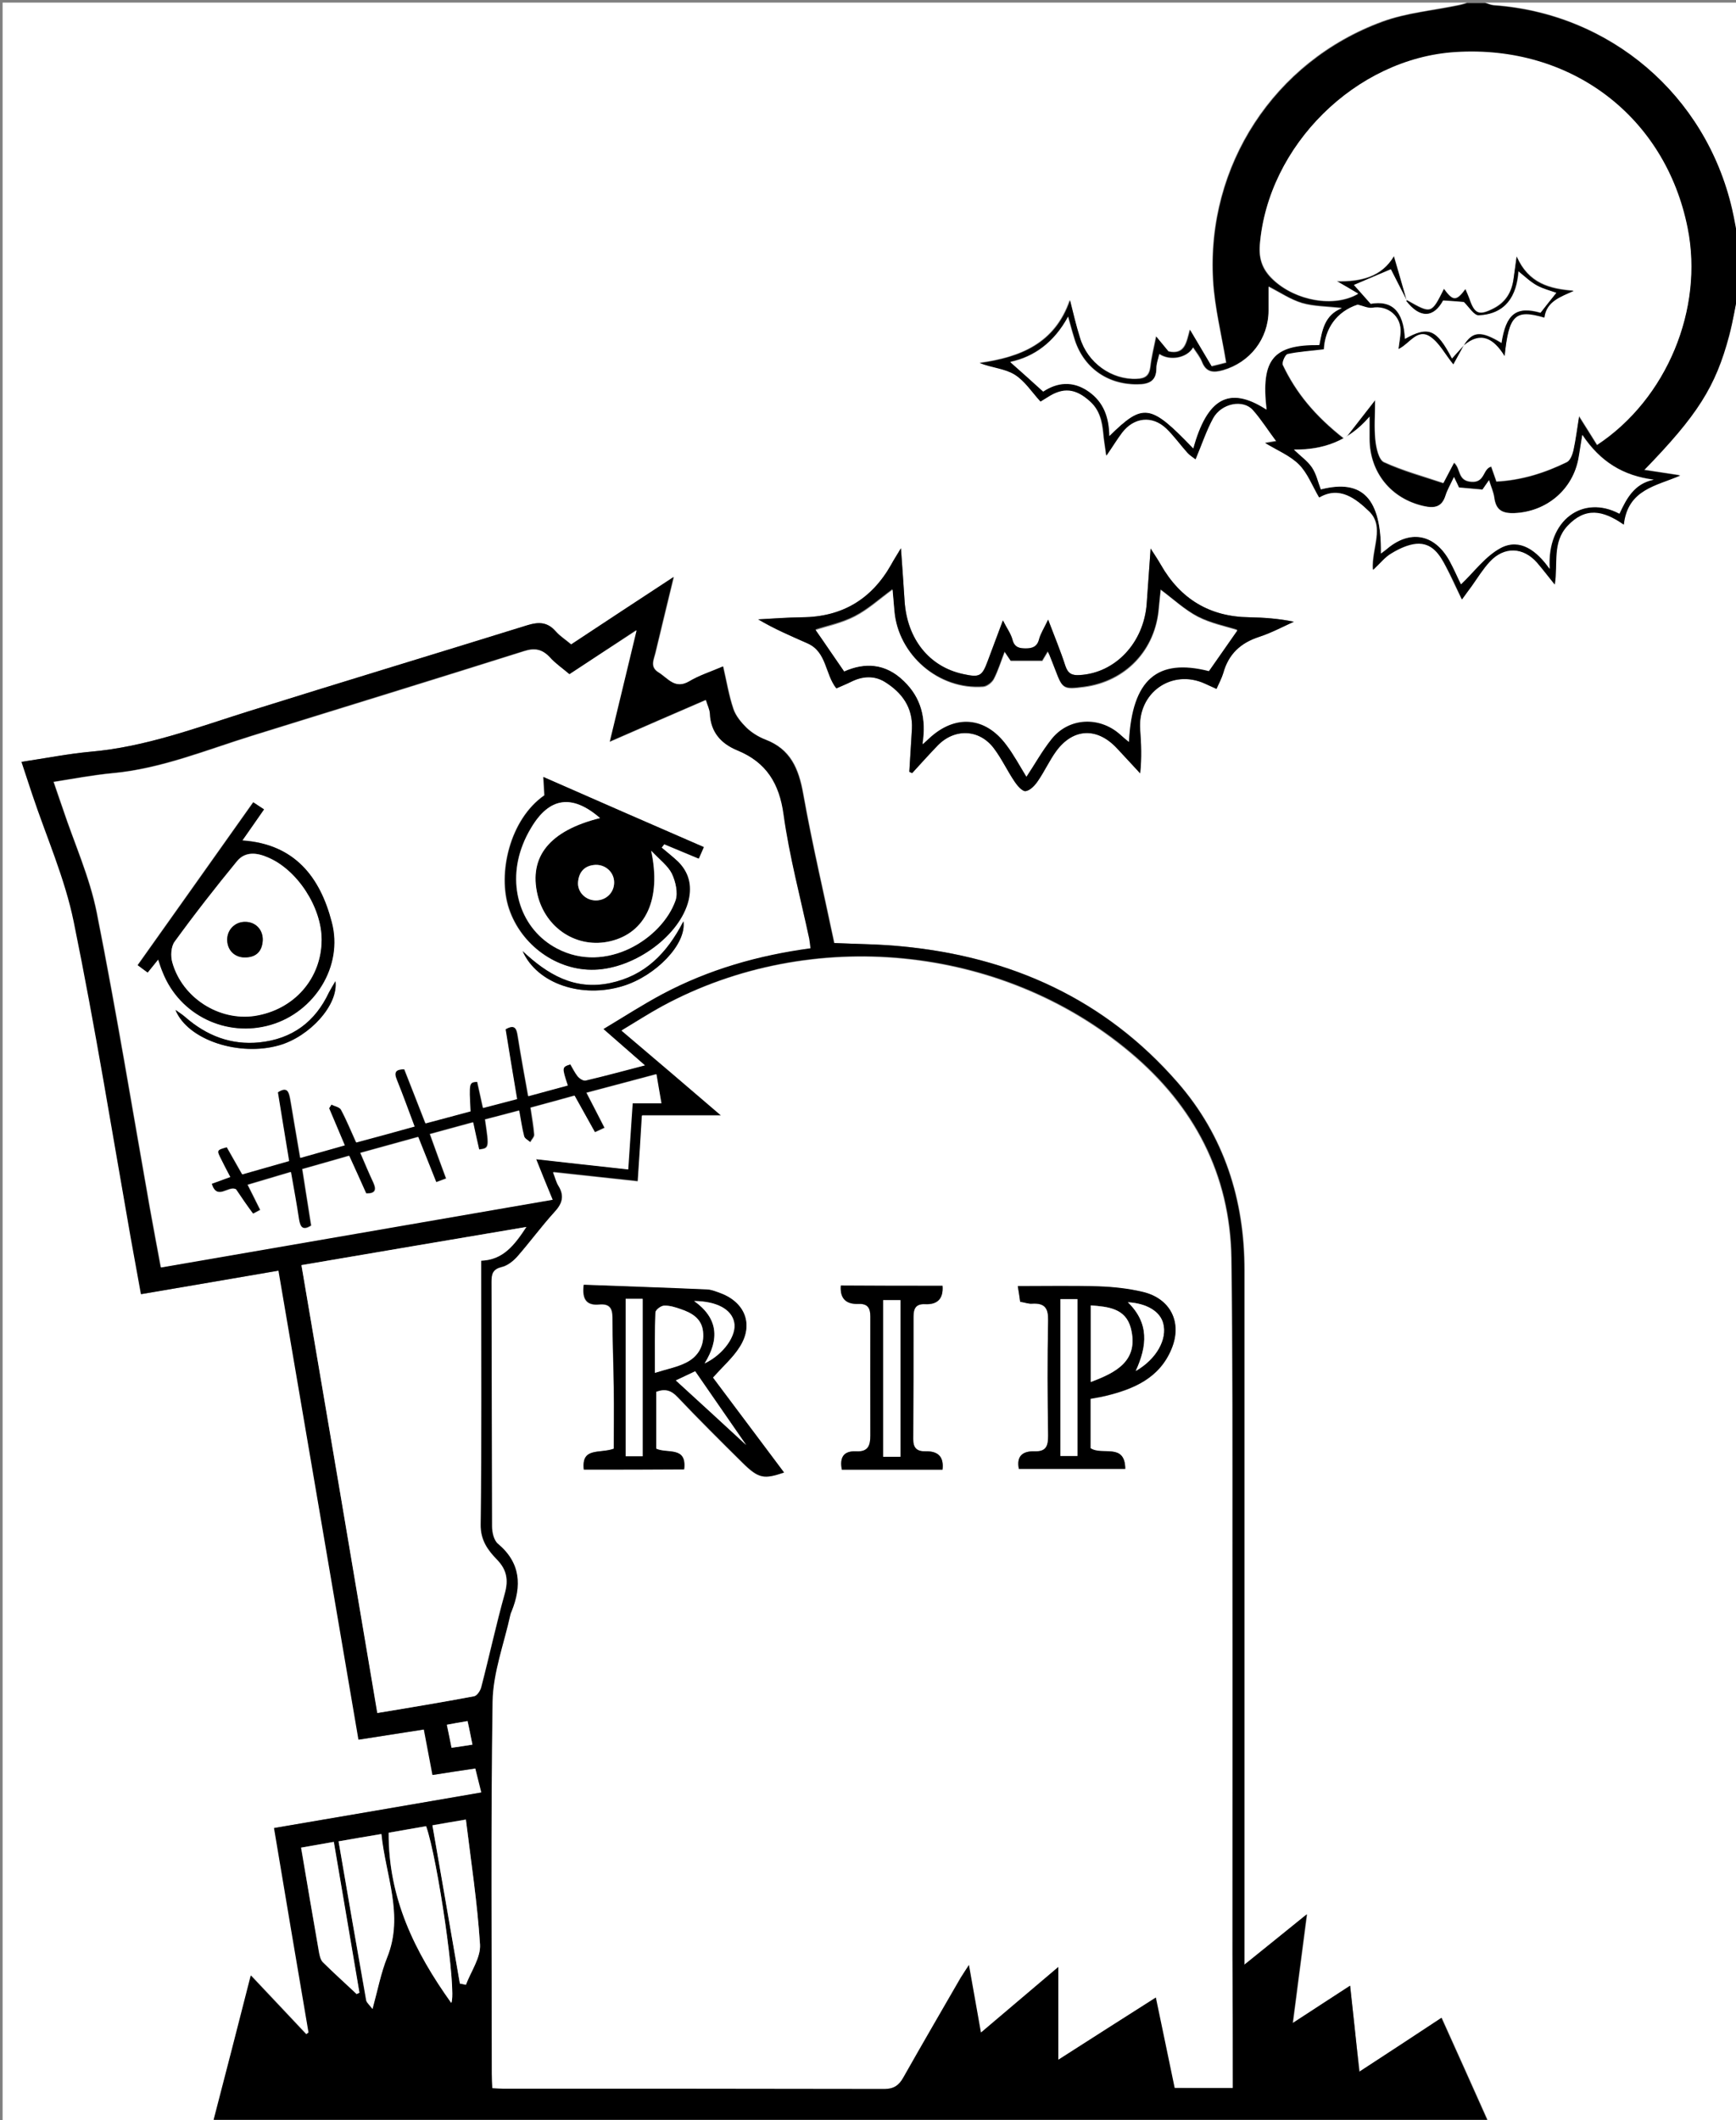 <?xml version="1.0" encoding="utf-8"?>
<!-- Generator: Adobe Illustrator 22.1.0, SVG Export Plug-In . SVG Version: 6.00 Build 0)  -->
<svg version="1.1" id="Layer_1" xmlns="http://www.w3.org/2000/svg" xmlns:xlink="http://www.w3.org/1999/xlink" x="0px" y="0px"
	 viewBox="0 0 664 811" style="enable-background:new 0 0 664 811;" xml:space="preserve">
<rect x="0" y="0" width="664" height="811" fill="#808080" stroke="none"/>
<style type="text/css">
	.st0{fill:#FFFFFF;}
</style>
<g>
	<path class="st0" d="M665,111c0,233.7,0,467.3,0,701c-221.3,0-442.7,0-664,0C1,541.7,1,271.3,1,1c186.7,0,373.3,0,560,0
		c-0.9,0.3-1.8,0.6-2.8,0.8c-9.9,2.1-20.2,3-29.6,6.4c-41.3,15.2-67.3,55.1-64.7,99c0.6,10.3,3.2,20.5,5,31.4
		c-1.4,0.4-3.6,0.9-5.6,1.4c-2.8-4.7-5.3-9-8.3-14c-1.3,4.9-1.9,9.7-8.2,8.3c-1.3-1.6-2.8-3.4-4.7-5.7c-0.9,4.5-1.8,8-2.2,11.6
		c-0.4,3.4-2,4.5-5.2,4.6c-9.6,0.4-18.9-6.2-21.8-15.8c-1.4-4.7-2.5-9.5-3.8-14.3c-5.7,16.6-18.9,21.9-34.5,24
		c4.6,1.8,9.6,2.1,13.3,4.4c3.9,2.4,6.6,6.7,9.9,10.3c0.6-0.4,1.6-1,2.6-1.6c6.2-4,10.9-3.4,16.2,1.4c3.9,3.4,4.8,7.8,5.3,12.5
		c0.2,2.5,0.7,5,1.1,8.4c2.5-3.6,4.1-6.3,6-8.8c4.5-6,11.5-6.7,16.9-1.6c3,2.8,5.4,6.3,8.2,9.4c0.8,0.9,1.9,1.5,3,2.4
		c2.4-5.7,4.1-10.9,6.7-15.7c3.2-5.8,11.5-7.4,15.3-3.1c3.2,3.6,5.8,7.8,8.9,11.9c-1.7,0.3-2.8,0.4-4.2,0.7
		c4.7,2.8,9.5,4.8,12.9,8.2c3.3,3.3,5.1,8.2,7.7,12.6c7.8-4.5,14.1,0.5,19.1,5.3c6.2,6,1,14.2,1.5,22.4c2.7-2.5,4.6-4.9,7.1-6.4
		c2.9-1.7,6.2-3.3,9.4-3.6c6.1-0.5,9,4.1,11.5,8.9c1.9,3.7,3.6,7.6,6,12.4c1.8-2.4,2.8-3.8,3.8-5.2c2.3-3.1,4.3-6.4,6.8-9.2
		c5.5-5.9,12.9-5.6,18.2,0.4c2.1,2.5,4.1,5.1,6.7,8.3c1.3-8.1-1.2-16.1,4.9-22.5c6.6-7,13.3-6.1,21.5-0.4
		c1.5-13.6,12.5-14.8,21.6-18.8c-4.4-0.7-8.9-1.3-13.8-2.1c20.3-20.9,27.3-31.8,32.5-51.4C662.9,122.7,663.8,116.8,665,111z
		 M516.4,759.5c-7.2,4.7-14.1,9.2-21.8,14.3c1.8-14.2,3.5-27.2,5.4-41.6c-8.3,6.7-15.8,12.8-23.9,19.3c0-3.2,0-5.2,0-7.2
		c0-86.2,0-172.3,0-258.5c0-27-7.8-51.4-25.6-71.8c-27.7-31.8-63.6-48-105.2-52c-8.6-0.8-17.2-0.9-26.1-1.3
		c-4-19.1-8.5-38.1-11.9-57.2c-1.7-9.5-4.8-17-14.4-20.6c-2.6-1-5.2-2.6-7.2-4.5c-2.1-2-4.2-4.6-5.1-7.3c-1.7-5.1-2.6-10.5-3.9-16.2
		c-4.8,2-9.1,3.4-12.9,5.7c-5.5,3.3-8.1-1.1-11.8-3.4c-3.4-2.1-1.9-4.8-1.2-7.5c2.2-9.2,4.4-18.3,7-29
		c-13.9,9.1-26.5,17.4-39.2,25.8c-2.1-1.8-4.3-3.1-5.9-5c-3.1-3.5-6.4-3.7-10.7-2.4c-35.7,11.1-71.5,21.9-107.2,33.1
		c-19.7,6.2-39,13.4-59.8,15.3c-8.7,0.8-17.3,2.5-26.6,3.9c1.5,4.6,2.8,8.5,4.1,12.4c5.4,16.2,12.5,32.2,15.9,48.8
		c8.2,40.1,14.6,80.6,21.8,120.9c1.3,7.1,2.6,14.2,3.9,21.5c17.9-3.1,35-6,52.6-9c10.2,60.1,20.4,119.7,30.6,179.4
		c8.8-1.4,16.8-2.6,25-3.9c1.2,6.1,2.2,11.6,3.3,17.4c5.7-0.9,11-1.7,16.4-2.5c0.8,3.2,1.5,5.9,2.3,9.2
		c-26.7,4.6-52.9,9.1-79.3,13.6c4.5,26.4,8.9,52.3,13.2,78.2c-0.3,0.2-0.6,0.5-0.9,0.7c-6.8-7.2-13.5-14.4-21.2-22.5
		c-5,19.3-9.6,37.1-14.2,55.2c162.5,0,324.5,0,487.1,0c-6-13.4-11.7-26.2-17.5-39c-10.5,6.8-20.4,13.3-31.4,20.6
		C518.6,780.5,517.6,770.4,516.4,759.5z M347.8,295.2c0.4,0.2,0.7,0.3,1.1,0.5c3.2-3.5,6.4-7,9.7-10.5c6.5-6.8,16-6.4,21.6,1.1
		c3,4,5.1,8.5,7.9,12.7c1,1.6,3,3.8,4.2,3.6c1.7-0.2,3.5-2.2,4.7-3.9c2.5-3.7,4.4-7.9,7-11.4c6.5-8.9,15.7-9.2,23.2-1.1
		c3,3.2,6,6.4,8.9,9.6c0.7-5.9,0.4-11.3,0-16.7c-1-14.1,12.1-23.5,24.8-17.6c1.3,0.6,2.7,1.2,4.4,2c0.9-2.2,2-4.1,2.6-6.1
		c2-7.2,6.6-11.5,13.7-13.8c4.6-1.5,8.9-3.8,13.3-5.8c-5.8-1.2-11.5-1.6-17.1-1.7c-15.2-0.2-26.4-7-33.8-20.1
		c-1-1.7-2.1-3.3-3.9-6.2c-0.6,8.1-1,14.6-1.5,21.1c-1.1,15-12.1,26.6-25.6,27.3c-2.9,0.2-4.5-0.6-5.5-3.5
		c-1.8-5.6-4.1-11.1-6.6-17.7c-1.5,3.2-2.9,5.3-3.5,7.6c-0.8,2.8-2.8,3.4-5,3.4c-2.2,0-4.3-0.2-5.1-3.2c-0.6-2.4-2.2-4.5-3.7-7.5
		c-2.2,5.9-4,10.7-5.8,15.5c-2.2,6-3.1,6.4-9.5,5c-12.8-2.8-21.3-13.4-22.3-27.8c-0.4-6.2-0.9-12.5-1.4-20.3
		c-1.8,2.9-2.8,4.5-3.7,6.2c-7.5,13.3-18.8,20.1-34.2,20.2c-5.6,0-11.1,0.5-16.7,0.8c6.2,3.7,12.6,6.4,18.9,9.2
		c7.3,3.2,6.6,11.8,11,17.2c2-0.9,3.8-1.6,5.6-2.5c4.3-2.1,8.8-2.5,12.9,0c6.6,4.1,10.8,9.8,10.4,18
		C348.5,284.3,348.1,289.8,347.8,295.2z"/>
	<path d="M665,111c-1.2,5.8-2.1,11.7-3.6,17.4c-5.2,19.6-12.2,30.5-32.5,51.4c4.9,0.7,9.3,1.4,13.8,2.1c-9.1,4-20.1,5.2-21.6,18.8
		c-8.1-5.7-14.8-6.7-21.5,0.4c-6,6.4-3.6,14.4-4.9,22.5c-2.6-3.2-4.5-5.8-6.7-8.3c-5.3-6.1-12.7-6.4-18.2-0.4
		c-2.6,2.8-4.6,6.1-6.8,9.2c-1,1.4-2.1,2.8-3.8,5.2c-2.3-4.9-4-8.7-6-12.4c-2.4-4.7-5.4-9.4-11.5-8.9c-3.2,0.3-6.6,1.9-9.4,3.6
		c-2.5,1.4-4.4,3.9-7.1,6.4c-0.6-8.2,4.7-16.5-1.5-22.4c-5-4.8-11.3-9.9-19.1-5.3c-2.6-4.5-4.4-9.3-7.7-12.6
		c-3.4-3.4-8.3-5.4-12.9-8.2c1.4-0.2,2.6-0.4,4.2-0.7c-3.1-4.1-5.7-8.3-8.9-11.9c-3.8-4.3-12.1-2.7-15.3,3.1
		c-2.6,4.8-4.3,10-6.7,15.7c-1.2-0.9-2.2-1.5-3-2.4c-2.8-3.1-5.2-6.5-8.2-9.4c-5.4-5.1-12.4-4.3-16.9,1.6c-1.9,2.5-3.5,5.2-6,8.8
		c-0.5-3.5-0.9-6-1.1-8.4c-0.4-4.7-1.4-9.1-5.3-12.5c-5.4-4.8-10.1-5.4-16.2-1.4c-1,0.6-2,1.2-2.6,1.6c-3.3-3.6-6-7.9-9.9-10.3
		c-3.7-2.3-8.7-2.6-13.3-4.4c15.6-2.2,28.8-7.5,34.5-24c1.2,4.8,2.3,9.6,3.8,14.3c2.9,9.7,12.2,16.3,21.8,15.8
		c3.2-0.1,4.8-1.2,5.2-4.6c0.4-3.6,1.3-7.2,2.2-11.6c1.9,2.3,3.4,4.1,4.7,5.7c6.3,1.4,6.9-3.4,8.2-8.3c3,5.1,5.5,9.3,8.3,14
		c2-0.5,4.2-1,5.6-1.4c-1.8-10.8-4.4-21.1-5-31.4c-2.6-43.9,23.3-83.8,64.7-99c9.4-3.5,19.7-4.3,29.6-6.4c0.9-0.2,1.8-0.5,2.8-0.8
		c2.3,0,4.7,0,7,0c1.1,0.3,2.1,0.8,3.2,0.9c44.6,3.2,81.2,34.4,91.3,78c1,4.3,1.7,8.7,2.5,13.1C665,99,665,105,665,111z
		 M538.1,115.1c-2.2-4.3-4.3-8.5-6.2-12.1c-4.4,1.9-9.6,4.1-14.1,6c1.6,1.8,3.8,4.2,6.4,7.2c7.9-1.4,12.6,2.5,13.1,13.4
		c9-5,12.1-3.8,18,7.5c1.6-1.7,3.2-3.5,4.7-5.2c-1.4,2.6-2.9,5.2-4.2,7.7c-3.2-4-5.3-8.2-8.8-10.6c-5-3.5-7.9,2.7-12.2,4.7
		c0.3-2.5,0.7-4.4,0.8-6.4c0.4-6.2-4.8-10.5-10.9-9.4c-1.6,0.3-3.4-0.7-5.5-1.2c-8.2,2.7-12.5,9.3-12.9,17.1
		c-5.3,0.6-9.7,0.9-13.9,1.8c-0.9,0.2-2.2,3.1-1.8,4.1c5,10.5,12.1,19.3,23.7,28.4c3.7-4.7,7.4-9.5,11.6-14.9
		c0,5.7-0.4,10.5,0.1,15.2c0.3,3,1.3,7.6,3.3,8.5c7.3,3.4,15.1,5.5,22.7,8c1.8-3.3,2.9-5.5,4.1-7.8c2.7,2.3,1.2,6.9,6.7,7.3
		c5.2,0.3,4.2-5,7.5-5.8c0.7,1.9,1.3,3.7,2,5.7c9.7-0.5,18.5-3.3,26.9-7.4c1.3-0.6,2.1-2.8,2.5-4.4c0.9-4.1,1.4-8.4,2.2-13.2
		c2.6,4.1,4.7,7.5,6.9,11c26.6-17.6,40.8-52,34.6-82.9c-8.6-42.7-44.7-70.1-88.8-67.3c-38,2.4-71.8,35.8-74.8,73.8
		c-0.4,5.5,1.1,9.5,5.1,13.2c8.6,8,23.3,10.8,32.5,5.4c-2.9-1.7-5.5-3.2-8.2-4.8c9.3,0.2,17.2-1.6,21.9-9.6
		C534.8,103.6,536.5,109.4,538.1,115.1z M528.2,211.7c1.1-0.8,1.6-1.2,2.1-1.6c8.9-7.7,18.2-6.1,24.1,4.1c1.9,3.3,3.4,6.8,4.5,9.2
		c5-4.7,9.4-10.9,15.4-14c7.2-3.7,13.5,0.9,18.5,8.1c-1.2-18.8,12.9-28.5,26.7-21.1c2.7-5.8,5.6-11.6,13.1-13
		c-11.7-1.4-20.5-6.9-27.3-17.1c-0.6,3.7-0.9,6.2-1.4,8.6c-2.1,12.3-12.4,20.9-24.7,21.3c-4.8,0.2-7-1.3-7.6-6c-0.3-2-1.2-4-2-6.6
		c-1.2,1.7-2,2.9-2.5,3.6c-3.2-0.3-5.9-0.5-9-0.8c-0.4-0.8-1-2-1.9-4c-1.3,2.8-2.5,4.8-3.2,7c-1.4,4.5-4.3,5.1-8.4,4.1
		c-12.5-2.8-20.7-12.9-20.7-25.8c0-2.4,0-4.8,0-8.4c-8.2,9.5-17.9,12.7-28.9,12.6c2.6,2.5,5.3,4.3,6.9,6.8c1.7,2.5,2.3,5.7,3.4,8.4
		C521.3,183.1,528.5,190.7,528.2,211.7z M456.4,171.5c5.3-18.7,13.4-24.3,28.1-15c-2.2-19.1,2.5-25,20.2-24.7
		c1.1-5.5,1.8-11.4,8.6-14.1c-5.8-0.7-10.7-0.6-15.2-1.9c-4.5-1.3-8.5-4.1-12.8-6.3c0,3,0,6.1,0,9.2c-0.1,10.8-7.1,19.8-17.5,22.8
		c-3.6,1-6.4,0.9-8-3.2c-0.7-1.9-2.1-3.6-3.4-5.5c-2.4,4.1-9,5.2-12.9,2.5c-0.4,1.8-1.1,3.6-1.1,5.3c0,5.1-2.9,6.3-7.4,6.3
		c-11.6,0.1-20.9-6.6-24.1-17.8c-0.7-2.4-1.4-4.8-2.3-8.1c-5.4,9.9-13.1,15.4-22.1,17.3c4.1,3.7,8.2,7.4,12.6,11.3
		c5.3-3.6,11.3-4.3,17.4,0c5.8,4,7.8,9.9,7.9,17C437.3,154,440,154.4,456.4,171.5z"/>
	<path class="st0" d="M665,93c-0.8-4.4-1.5-8.8-2.5-13.1c-10.1-43.6-46.6-74.9-91.3-78c-1.1-0.1-2.1-0.6-3.2-0.9c32.3,0,64.7,0,97,0
		C665,31.7,665,62.3,665,93z"/>
	<path d="M516.4,759.5c1.2,11,2.3,21,3.5,32.9c11.1-7.2,21-13.7,31.4-20.6c5.8,12.8,11.5,25.6,17.5,39c-162.6,0-324.6,0-487.1,0
		c4.7-18.1,9.3-35.9,14.2-55.2c7.6,8.1,14.4,15.3,21.2,22.5c0.3-0.2,0.6-0.5,0.9-0.7c-4.4-25.9-8.8-51.8-13.2-78.2
		c26.5-4.5,52.6-9,79.3-13.6c-0.8-3.3-1.5-6-2.3-9.2c-5.4,0.8-10.7,1.6-16.4,2.5c-1.1-5.7-2.1-11.2-3.3-17.4
		c-8.2,1.3-16.2,2.5-25,3.9c-10.2-59.7-20.3-119.3-30.6-179.4c-17.5,3-34.7,6-52.6,9c-1.3-7.3-2.6-14.4-3.9-21.5
		c-7.1-40.3-13.6-80.8-21.8-120.9c-3.4-16.7-10.5-32.6-15.9-48.8c-1.3-3.9-2.6-7.8-4.1-12.4c9.3-1.4,17.9-3.1,26.6-3.9
		c20.8-1.8,40.1-9.1,59.8-15.3c35.7-11.2,71.5-22,107.2-33.1c4.3-1.3,7.6-1.2,10.7,2.4c1.6,1.8,3.8,3.2,5.9,5
		c12.7-8.4,25.3-16.7,39.2-25.8c-2.6,10.6-4.8,19.8-7,29c-0.6,2.7-2.2,5.4,1.2,7.5c3.6,2.2,6.3,6.6,11.8,3.4
		c3.8-2.3,8.1-3.6,12.9-5.7c1.3,5.7,2.2,11.1,3.9,16.2c0.9,2.7,3,5.2,5.1,7.3c2,1.9,4.6,3.5,7.2,4.5c9.6,3.7,12.7,11.2,14.4,20.6
		c3.4,19.1,7.9,38.1,11.9,57.2c8.9,0.4,17.6,0.4,26.1,1.3c41.6,4,77.5,20.2,105.2,52c17.8,20.4,25.6,44.9,25.6,71.8
		c0,86.2,0,172.3,0,258.5c0,2,0,4,0,7.2c8.1-6.5,15.6-12.6,23.9-19.3c-1.9,14.4-3.5,27.4-5.4,41.6
		C502.3,768.7,509.1,764.2,516.4,759.5z M471.5,798.6c0-17.5,0-34.5,0-51.5c0-51.3,0-102.7,0-154c0-37.3,0.1-74.7-0.4-112
		c-0.5-32.1-14.3-58.2-38.6-78.6c-49.3-41.5-122.3-48.5-179-17.8c-5.2,2.8-10.1,6-15.6,9.3c13.1,11.2,25.4,21.7,38.1,32.5
		c-10.6,0-20.3,0-30.3,0c-0.5,8.3-1.1,16.7-1.6,25.2c-11.1-1.2-21.4-2.3-32.4-3.5c0.9,2.2,1.2,3.9,2.1,5.2c2.5,3.9,1.4,6.8-1.6,10.1
		c-4.9,5.4-9.3,11.4-14.1,16.9c-1.6,1.8-3.8,3.5-6,4.1c-3.4,0.8-4,2.6-3.9,5.6c0.1,31.2,0,62.3,0.2,93.5c0,2.3,0.7,5.4,2.3,6.7
		c8.7,7.4,9.2,16.1,5.2,25.8c-0.2,0.5-0.4,0.9-0.5,1.4c-2.4,11-6.6,22-6.8,33.1c-0.8,47.5-0.3,95-0.3,142.5c0,1.8,0.2,3.5,0.2,5.4
		c1.7,0.1,2.8,0.2,4,0.2c48.7,0,97.3,0,146,0.1c3.5,0,5.4-1.3,7.1-4.3c7.2-12.8,14.5-25.4,21.9-38.1c0.9-1.5,1.9-2.9,3.3-5.1
		c1.6,9.1,3,17.2,4.6,25.9c9.9-8.4,19.2-16.3,29.6-25.1c0,12.4,0,23.5,0,35.5c13-8.3,24.9-15.9,37.3-23.8
		c2.5,11.9,4.8,23.2,7.2,34.6C456.6,798.6,463.5,798.6,471.5,798.6z M217.8,257.9c-2.7-2.3-5.5-4.2-7.7-6.6
		c-2.9-3.1-5.7-3.6-9.8-2.3c-34.6,10.9-69.2,21.5-103.8,32.3c-17.8,5.5-35,12.7-53.8,14.4c-7.4,0.7-14.7,2.1-22.3,3.3
		c1.3,3.9,2.4,7.1,3.5,10.2c4.4,13.2,10.3,26.2,13,39.8c7.5,37.7,13.7,75.6,20.4,113.5c1.3,7.3,2.7,14.6,4.1,22.2
		c50.2-8.7,99.8-17.3,149.8-25.9c-2.2-5.5-4.1-10.3-6.3-15.5c12.1,1.3,23.4,2.6,35.2,3.9c0.6-8.5,1.1-16.7,1.7-25.3
		c3.9,0,7.2,0,11,0c-0.7-3.9-1.2-7.2-1.9-11.1c-9,2.4-17.5,4.7-26.7,7.1c2.5,4.8,4.7,9,6.9,13.4c-1.5,0.7-2.5,1.2-3.7,1.7
		c-2.7-4.8-5.2-9.4-7.8-14c-5.8,1.6-11.2,3.1-16.8,4.6c0.5,3.8,1.1,7.1,1.4,10.3c0.1,0.9-1,1.9-1.5,2.9c-0.8-0.8-2.2-1.4-2.4-2.3
		c-0.8-3-1.2-6.1-1.9-9.8c-4.7,1.2-8.9,2.4-13,3.4c1.6,11,1.6,11-2.3,11.5c-0.7-3.3-1.5-6.7-2.3-10.4c-5.5,1.5-10.8,2.9-16.5,4.5
		c2.1,5.9,4.1,11.3,6.2,17c-1.3,0.5-2.5,0.9-3.8,1.4c-2.4-6-4.6-11.6-6.9-17.3c-7.6,2.1-14.6,4-22.1,6.1c1.8,4.1,3.3,7.8,5,11.4
		c1.3,2.9,0.6,4.2-2.8,4.1c-2.1-4.7-4.3-9.4-6.5-14.4c-6,1.7-11.8,3.4-17.9,5.1c1.2,7.6,2.3,14.6,3.4,21.6c-3.2,2-4.2,0.5-4.7-2.3
		c-1-6-2.1-12-3.1-18.2c-5.9,1.7-11.1,3.3-16.5,4.9c1.8,3.6,3.2,6.5,4.8,9.6c-1.1,0.6-2.7,1.6-2.8,1.4c-2.3-3.1-4.5-6.3-6.5-9.3
		c-2.9-1.5-7.1,4.5-9.3-2.1c2.5-0.9,4.6-1.7,7.1-2.6c-1.3-2.4-2.4-4.6-3.5-6.8c-1.7-3.4-1.7-3.4,2.2-4.6c1.9,3.4,3.9,6.9,5.9,10.4
		c6.1-1.7,11.8-3.4,17.9-5.1c-1.5-9-2.9-17.7-4.3-26.3c3.7-2.4,4.3,0,4.8,2.7c1.2,7.3,2.5,14.6,3.8,22.4c6.1-1.7,11.4-3.2,17-4.8
		c-2.2-5.1-4.1-9.7-6-14.2c0.3-0.5,0.6-0.9,0.9-1.4c1.3,0.6,3.1,0.9,3.7,2c2.1,3.9,3.8,8.1,5.8,12.5c7.5-2.1,14.7-4.1,22.3-6.1
		c-2.4-6.4-4.4-12.2-6.8-17.9c-1.2-3-0.2-3.9,2.9-4c2.7,6.8,5.3,13.5,8.1,20.7c6-1.6,11.7-3.1,17.2-4.6c-0.5-11.1-0.5-11.1,2.6-11.3
		c0.7,3.2,1.4,6.3,2.2,10c4.5-1.2,8.6-2.3,13-3.4c-1.5-9.3-2.9-18.1-4.4-26.7c3.7-2.1,4.3-0.1,4.7,2.6c1.2,7.6,2.6,15.2,4,23
		c5.5-1.5,10.3-2.8,15.1-4.1c-2.3-6.9-2.3-6.9,1-8.1c0.9,1.5,1.7,3.2,2.8,4.6c0.7,0.8,2.1,1.8,3,1.6c7.4-1.7,14.6-3.7,22.7-5.8
		c-5.6-4.9-10.4-9.1-15.9-13.9c8-4.8,15.1-9.4,22.6-13.4c17.6-9.4,36.6-14.8,56.6-17.5c-0.2-1.4-0.3-2.6-0.5-3.7
		c-3.3-15.8-7.5-31.4-9.8-47.4c-1.7-11.9-6.6-20-17.6-24.5c-6.3-2.6-10.2-7-10.6-14.2c-0.1-1.6-0.9-3.1-1.5-5.1
		c-12.3,5.3-24.2,10.5-36.8,16c3.5-14.5,6.7-27.9,10.3-42.7C234,247.2,226,252.5,217.8,257.9z M115.3,483.9
		c9.8,57.4,19.4,114.2,29.1,171.3c12.8-2.2,24.9-4.2,37-6.4c1.1-0.2,2.3-2.1,2.7-3.4c3.1-11.9,5.7-24,9-35.8c1.5-5.3,0.8-9.2-3-13.1
		c-3.5-3.6-6.3-7.5-6.2-13.4c0.4-31.7,0.2-63.3,0.2-95c0-1.8,0-3.6,0-5.9c8.4-0.3,12.7-5.9,17.3-12.9
		C172.2,474.3,143.9,479.1,115.3,483.9z M172.6,766.1c2.2-4.1-5.2-55.2-9.7-67.6c-4.9,0.8-9.9,1.7-14.3,2.5
		C148.5,726,158.6,746.5,172.6,766.1z M129.5,704.3c3.5,20.6,7,40.7,10.5,60.8c0.2,1,1.3,1.8,2.4,3.3c2-7.3,3.2-13.7,5.6-19.7
		c6.5-16.2-0.6-31.3-2.2-47.2C140.1,702.4,135.1,703.3,129.5,704.3z M175.9,758.7c0.8,0.1,1.5,0.3,2.3,0.4
		c1.9-5.1,5.7-10.4,5.4-15.4c-1-15.8-3.4-31.5-5.4-47.8c-4.8,0.8-8.5,1.5-12.8,2.2C169,718.7,172.5,738.7,175.9,758.7z M136.4,762.7
		c0.3-0.2,0.7-0.3,1-0.5c-3.2-19.1-6.5-38.1-9.8-57.7c-4.4,0.8-8.4,1.5-12.5,2.2c2.4,13.8,4.6,26.7,6.8,39.7
		c0.3,1.4,0.6,3.1,1.5,4.1C127.7,754.7,132.1,758.7,136.4,762.7z M180.7,667.3c-0.7-3.5-1.3-6.2-1.8-9c-3,0.5-5.4,0.9-7.9,1.4
		c0.7,3.3,1.2,5.9,1.8,8.8C175.5,668.1,177.7,667.8,180.7,667.3z"/>
	<path d="M347.8,295.2c0.3-5.5,0.7-10.9,1-16.4c0.4-8.2-3.8-13.9-10.4-18c-4.1-2.5-8.6-2.2-12.9,0c-1.8,0.9-3.6,1.6-5.6,2.5
		c-4.3-5.4-3.6-13.9-11-17.2c-6.3-2.8-12.7-5.5-18.9-9.2c5.6-0.3,11.1-0.7,16.7-0.8c15.4-0.1,26.7-6.9,34.2-20.2
		c0.9-1.7,2-3.3,3.7-6.2c0.6,7.8,1,14.1,1.4,20.3c1,14.5,9.4,25,22.3,27.8c6.4,1.4,7.3,0.9,9.5-5c1.8-4.8,3.6-9.6,5.8-15.5
		c1.5,3,3.1,5.1,3.7,7.5c0.8,3,2.9,3.2,5.1,3.2c2.3,0,4.3-0.5,5-3.4c0.6-2.3,2-4.4,3.5-7.6c2.5,6.6,4.8,12.1,6.6,17.7
		c1,3,2.5,3.7,5.5,3.5c13.6-0.8,24.5-12.3,25.6-27.3c0.5-6.5,0.9-12.9,1.5-21.1c1.8,2.8,2.9,4.4,3.9,6.2
		c7.5,13.1,18.7,19.9,33.8,20.1c5.6,0.1,11.2,0.5,17.1,1.7c-4.4,2-8.7,4.3-13.3,5.8c-7.1,2.3-11.7,6.6-13.7,13.8
		c-0.6,2-1.6,3.9-2.6,6.1c-1.7-0.8-3.1-1.4-4.4-2c-12.7-5.8-25.9,3.5-24.8,17.6c0.4,5.4,0.6,10.8,0,16.7c-3-3.2-5.9-6.4-8.9-9.6
		c-7.6-8.1-16.7-7.7-23.2,1.1c-2.6,3.6-4.5,7.8-7,11.4c-1.1,1.7-2.9,3.6-4.7,3.9c-1.2,0.2-3.2-2.1-4.2-3.6
		c-2.8-4.1-4.9-8.7-7.9-12.7c-5.6-7.5-15.1-7.8-21.6-1.1c-3.3,3.4-6.5,7-9.7,10.5C348.5,295.6,348.2,295.4,347.8,295.2z
		 M322.9,256.8c7.8-3.4,15.8-3.2,22.8,3.5c6.6,6.3,8.7,14.2,7.1,24.1c1.5-1.3,1.9-1.8,2.4-2.2c9.9-9.3,21.5-8.5,29.6,2.4
		c2.9,3.8,5.1,8.1,7.7,12.2c3.2-4.8,6-9.9,9.6-14.4c6.7-8.2,18.3-8.8,26.2-1.8c1,0.9,2.1,1.8,3.4,2.9c1.2-24,10.9-32.1,30.6-27.1
		c3.8-5.5,7.5-10.8,10.9-15.6c-4.3-1.4-10-2.5-15.1-5.1c-5-2.6-9.3-6.6-14.2-10.3c-0.2,2.2-0.5,4.5-0.7,6.8
		c-1.2,16.2-12.6,28.3-28.7,30.4c-7.7,1-8.2,0.8-10.9-6.4c-0.7-1.9-1.4-3.7-2.2-5.6c-0.2-0.4-0.4-0.8-0.7-1.5
		c-1.1,1.9-1.9,3.1-2.1,3.5c-4.4,0-8,0-12.1,0c-0.4-0.6-1.2-1.8-2.3-3.4c-1.5,3.9-2.5,7.2-4.1,10.3c-0.7,1.4-2.7,2.9-4.1,3
		c-17,1.3-32.5-12.1-34-29.1c-0.2-2.7-0.5-5.5-0.7-8.1c-5,3.7-9.4,7.7-14.5,10.3c-5,2.6-10.8,3.7-14.9,5.1
		C315.3,245.8,319,251.1,322.9,256.8z"/>
	<path class="st0" d="M538.1,115.1c-1.6-5.7-3.3-11.5-4.9-17.2c-4.7,7.9-12.6,9.8-21.9,9.6c2.7,1.5,5.3,3.1,8.2,4.8
		c-9.2,5.4-24,2.7-32.5-5.4c-3.9-3.7-5.5-7.7-5.1-13.2c3-38,36.7-71.4,74.8-73.8c44.1-2.8,80.3,24.6,88.8,67.3
		c6.2,30.9-7.9,65.3-34.6,82.9c-2.1-3.4-4.3-6.9-6.9-11c-0.8,4.9-1.3,9.1-2.2,13.2c-0.4,1.6-1.2,3.8-2.5,4.4
		c-8.4,4.1-17.2,6.9-26.9,7.4c-0.7-2-1.3-3.8-2-5.7c-3.3,0.9-2.3,6.2-7.5,5.8c-5.5-0.3-4-5-6.7-7.3c-1.2,2.3-2.4,4.5-4.1,7.8
		c-7.6-2.6-15.4-4.7-22.7-8c-2-0.9-3-5.5-3.3-8.5c-0.5-4.7-0.1-9.6-0.1-15.2c-4.2,5.4-7.9,10.1-11.6,14.9
		c-11.6-9-18.7-17.9-23.7-28.4c-0.4-0.9,0.9-3.9,1.8-4.1c4.2-0.9,8.6-1.2,13.9-1.8c0.4-7.8,4.7-14.4,12.9-17.1
		c2.1,0.5,3.9,1.4,5.5,1.2c6-1.1,11.3,3.3,10.9,9.4c-0.1,2-0.5,3.9-0.8,6.4c4.3-2,7.2-8.1,12.2-4.7c3.5,2.4,5.6,6.7,8.8,10.6
		c1.4-2.5,2.8-5.1,4.2-7.7l-0.2,0.2c6.4-5.5,11.3-2.7,15.6,4.1c1.6-15.7,4-18,15.2-14.7c0.8-6.3,6.1-8,11.2-10.2
		c-9.1-0.7-17.2-2.8-21.8-13.1c-0.5,3.9-0.9,6.3-1.2,8.7c-0.7,4.9-3,8.7-7.5,11.1c-5.7,3-7.4,2.3-9.4-3.7c-0.4-1.2-0.9-2.3-1.5-3.6
		c-3.5,4.7-4.8,4.6-8.2-0.1c-4.8,9.6-4.8,9.6-14,4.4c-0.1-0.1-0.3,0-0.5,0C537.9,114.9,538.1,115.1,538.1,115.1z"/>
	<path class="st0" d="M528.2,211.7c0.2-21-7-28.6-23-24.5c-1.1-2.8-1.7-5.9-3.4-8.4c-1.7-2.5-4.3-4.3-6.9-6.8
		c11,0.1,20.8-3.1,28.9-12.6c0,3.6,0,6,0,8.4c0,12.9,8.2,23,20.7,25.8c4.2,0.9,7,0.4,8.4-4.1c0.7-2.2,1.9-4.2,3.2-7
		c1,2,1.6,3.2,1.9,4c3.1,0.3,5.8,0.5,9,0.8c0.5-0.7,1.3-1.9,2.5-3.6c0.8,2.6,1.7,4.5,2,6.6c0.6,4.6,2.8,6.1,7.6,6
		c12.4-0.5,22.6-9,24.7-21.3c0.4-2.5,0.8-4.9,1.4-8.6c6.8,10.2,15.6,15.6,27.3,17.1c-7.4,1.5-10.4,7.2-13.1,13
		c-13.9-7.4-27.9,2.3-26.7,21.1c-5-7.1-11.3-11.7-18.5-8.1c-6,3.1-10.4,9.3-15.4,14c-1.2-2.4-2.7-5.9-4.5-9.2
		c-5.8-10.2-15.2-11.8-24.1-4.1C529.8,210.5,529.3,210.9,528.2,211.7z"/>
	<path class="st0" d="M456.4,171.5c-16.4-17.1-19.1-17.5-32.1-4.7c-0.1-7.2-2.2-13-7.9-17c-6.1-4.3-12.1-3.5-17.4,0
		c-4.4-4-8.5-7.7-12.6-11.3c9.1-1.9,16.8-7.5,22.1-17.3c0.9,3.2,1.5,5.7,2.3,8.1c3.3,11.2,12.6,17.9,24.1,17.8
		c4.5,0,7.4-1.2,7.4-6.3c0-1.8,0.7-3.5,1.1-5.3c4,2.7,10.6,1.6,12.9-2.5c1.2,1.9,2.6,3.6,3.4,5.5c1.6,4.1,4.4,4.2,8,3.2
		c10.4-3,17.4-12,17.5-22.8c0-3.1,0-6.2,0-9.2c4.3,2.2,8.3,4.9,12.8,6.3c4.5,1.3,9.4,1.3,15.2,1.9c-6.7,2.7-7.5,8.6-8.6,14.1
		c-17.7-0.2-22.4,5.6-20.2,24.7C469.8,147.2,461.6,152.8,456.4,171.5z"/>
	<path class="st0" d="M560.1,131.9c-1.6,1.7-3.2,3.5-4.7,5.2c-5.9-11.3-9.1-12.5-18-7.5c-0.5-10.9-5.2-14.8-13.1-13.4
		c-2.7-3-4.8-5.4-6.4-7.2c4.5-1.9,9.8-4.2,14.1-6c1.8,3.6,4,7.8,6.2,12.1c0,0-0.2-0.2-0.2-0.2c5.3,6.9,10.5,6.6,14.1-0.1
		c3.1,0.2,5.8,0.4,8,0.6c1.8,1.7,3.8,5.2,5.7,5.1c10.2-0.5,14.4-7.3,15.1-16.9c2.7,2.1,4.8,4.1,7.2,5.5c2.4,1.3,5.1,2,7.4,2.8
		c-2.1,2.6-4,5.1-6.1,7.7c-9.3-2.6-13.2,0.4-14.9,11.6c-7.9-4.8-11.2-4.6-14.4,0.8C559.9,132.1,560.1,131.9,560.1,131.9z"/>
	<path class="st0" d="M471.5,798.6c-8,0-14.9,0-22.2,0c-2.4-11.4-4.7-22.8-7.2-34.6c-12.5,7.9-24.3,15.5-37.3,23.8
		c0-12,0-23.1,0-35.5c-10.4,8.8-19.6,16.6-29.6,25.1c-1.5-8.7-3-16.7-4.6-25.9c-1.4,2.2-2.4,3.6-3.3,5.1
		c-7.3,12.7-14.7,25.4-21.9,38.1c-1.6,2.9-3.6,4.3-7.1,4.3c-48.7-0.1-97.3-0.1-146-0.1c-1.1,0-2.3-0.1-4-0.2
		c-0.1-1.9-0.2-3.6-0.2-5.4c0-47.5-0.4-95,0.3-142.5c0.2-11.1,4.4-22.1,6.8-33.1c0.1-0.5,0.3-1,0.5-1.4c3.9-9.7,3.5-18.5-5.2-25.8
		c-1.6-1.3-2.3-4.4-2.3-6.7c-0.1-31.2-0.1-62.3-0.2-93.5c0-3.1,0.5-4.8,3.9-5.6c2.2-0.5,4.4-2.3,6-4.1c4.8-5.5,9.2-11.5,14.1-16.9
		c3-3.2,4-6.2,1.6-10.1c-0.9-1.4-1.2-3-2.1-5.2c11,1.2,21.3,2.3,32.4,3.5c0.6-8.5,1.1-16.9,1.6-25.2c10,0,19.7,0,30.3,0
		c-12.7-10.9-25-21.4-38.1-32.5c5.5-3.3,10.5-6.5,15.6-9.3c56.7-30.7,129.7-23.7,179,17.8c24.3,20.4,38.1,46.5,38.6,78.6
		c0.5,37.3,0.4,74.6,0.4,112c0.1,51.3,0,102.7,0,154C471.5,764.1,471.5,781.1,471.5,798.6z M223.3,562.1c13,0,25.7,0,38.3,0
		c1.1-9-6.5-5.9-10.7-7.9c0-7.3,0-14.6,0-21.8c3.5-1.3,5.8-0.6,8.2,2c8.1,8.6,16.5,16.9,24.9,25.2c6.1,6,8.1,6.3,15.8,3.7
		c-9.1-12.2-18.3-24.5-27.2-36.3c4-4.5,7.7-7.7,10.2-11.7c5.4-8.5,2.3-16.9-7.1-20.5c-1.7-0.7-3.5-1.4-5.3-1.5
		c-15.8-0.7-31.5-1.2-47.2-1.8c-0.7,5.6,1.1,8,6,7.5c3.6-0.3,5,1.2,5,4.9c0,9,0.4,18,0.5,27c0.1,7.9,0,15.9,0,23.3
		C229.3,556.1,222.3,553.4,223.3,562.1z M390.2,497.9c1.8,0.3,3.3,0.9,4.7,0.8c4.8-0.3,6.1,1.8,6,6.5c-0.3,14.6-0.3,29.3,0,43.9
		c0.1,4-0.6,6.3-5.3,6.1c-4.3-0.2-6.9,1.7-5.9,6.7c13.5,0,27.1,0,40.7,0c-0.1-10.2-8.8-4.9-13.3-7.9c0-6.1,0-12.5,0-18.9
		c2.1-0.4,3.9-0.6,5.7-1.1c10.8-2.6,20.7-6.8,25.3-18c4.2-10.2-0.4-19.4-11.1-21.8c-5.5-1.3-11.2-1.9-16.8-2.1
		c-10.2-0.3-20.5-0.1-30.9-0.1C389.7,494.2,389.9,495.8,390.2,497.9z M360.5,491.8c-13,0-26,0-38.9,0c-0.4,5.3,2.3,7.2,6.8,7
		c3.6-0.2,4.5,1.7,4.5,4.9c-0.1,15.1-0.1,30.3,0,45.4c0,3.8-0.8,6.4-5.5,6.1c-4.8-0.3-6.3,2.4-5.4,7c13,0,25.8,0,38.5,0
		c0.6-5-1.8-7.2-6.4-7c-3.3,0.1-4.9-1.2-4.8-4.6c0.1-15.6,0.1-31.3,0.1-46.9c0-3.2,0.9-5,4.5-4.8
		C358.4,499.1,360.9,496.9,360.5,491.8z"/>
	<path class="st0" d="M217.8,257.9c8.2-5.4,16.3-10.7,25.7-16.8c-3.5,14.7-6.8,28.1-10.3,42.7c12.6-5.5,24.5-10.7,36.8-16
		c0.6,2,1.4,3.5,1.5,5.1c0.3,7.2,4.3,11.6,10.6,14.2c11,4.5,16,12.6,17.6,24.5c2.2,15.9,6.4,31.6,9.8,47.4c0.2,1.1,0.3,2.2,0.5,3.7
		c-20,2.7-38.9,8.1-56.6,17.5c-7.5,4-14.6,8.6-22.6,13.4c5.5,4.8,10.3,9,15.9,13.9c-8.1,2.1-15.4,4.1-22.7,5.8
		c-0.8,0.2-2.3-0.7-3-1.6c-1.1-1.4-1.9-3.1-2.8-4.6c-3.3,1.1-3.3,1.1-1,8.1c-4.8,1.3-9.6,2.6-15.1,4.1c-1.4-7.8-2.8-15.4-4-23
		c-0.4-2.7-1.1-4.7-4.7-2.6c1.4,8.6,2.8,17.4,4.4,26.7c-4.4,1.2-8.5,2.2-13,3.4c-0.8-3.7-1.5-6.9-2.2-10c-3.2,0.2-3.2,0.2-2.6,11.3
		c-5.6,1.5-11.3,3-17.2,4.6c-2.8-7.2-5.5-14-8.1-20.7c-3.1,0-4.2,0.9-2.9,4c2.3,5.7,4.4,11.5,6.8,17.9c-7.5,2.1-14.8,4.1-22.3,6.1
		c-2-4.4-3.7-8.6-5.8-12.5c-0.5-1-2.4-1.3-3.7-2c-0.3,0.5-0.6,0.9-0.9,1.4c1.9,4.6,3.9,9.1,6,14.2c-5.6,1.6-10.9,3.1-17,4.8
		c-1.3-7.8-2.6-15.1-3.8-22.4c-0.5-2.7-1.1-5.1-4.8-2.7c1.4,8.6,2.8,17.3,4.3,26.3c-6.1,1.7-11.8,3.4-17.9,5.1c-2-3.5-4-7-5.9-10.4
		c-3.9,1.1-4,1.1-2.2,4.6c1.1,2.2,2.2,4.4,3.5,6.8c-2.4,0.9-4.6,1.7-7.1,2.6c2.1,6.6,6.4,0.6,9.3,2.1c2,3,4.2,6.2,6.5,9.3
		c0.1,0.1,1.6-0.8,2.8-1.4c-1.5-3.1-3-6.1-4.8-9.6c5.4-1.6,10.6-3.1,16.5-4.9c1.1,6.2,2.2,12.2,3.1,18.2c0.5,2.9,1.5,4.4,4.7,2.3
		c-1.1-7-2.2-14-3.4-21.6c6.1-1.7,11.9-3.4,17.9-5.1c2.3,5,4.4,9.7,6.5,14.4c3.4,0.1,4.1-1.2,2.8-4.1c-1.7-3.6-3.2-7.2-5-11.4
		c7.4-2,14.4-4,22.1-6.1c2.3,5.7,4.5,11.3,6.9,17.3c1.3-0.5,2.4-0.9,3.8-1.4c-2.1-5.7-4.1-11.1-6.2-17c5.7-1.5,10.9-3,16.5-4.5
		c0.8,3.7,1.5,7,2.3,10.4c3.9-0.5,3.9-0.5,2.3-11.5c4.1-1.1,8.4-2.2,13-3.4c0.7,3.7,1.1,6.8,1.9,9.8c0.2,0.9,1.6,1.6,2.4,2.3
		c0.5-1,1.6-2,1.5-2.9c-0.2-3.3-0.8-6.6-1.4-10.3c5.6-1.5,11-3,16.8-4.6c2.6,4.7,5.2,9.3,7.8,14c1.2-0.5,2.2-1,3.7-1.7
		c-2.3-4.4-4.4-8.6-6.9-13.4c9.1-2.4,17.7-4.7,26.7-7.1c0.7,3.9,1.2,7.3,1.9,11.1c-3.8,0-7.1,0-11,0c-0.6,8.5-1.1,16.7-1.7,25.3
		c-11.8-1.3-23.1-2.5-35.2-3.9c2.1,5.3,4,10,6.3,15.5c-50,8.7-99.6,17.2-149.8,25.9c-1.4-7.6-2.8-14.9-4.1-22.2
		c-6.7-37.8-12.9-75.8-20.4-113.5c-2.7-13.6-8.6-26.5-13-39.8c-1.1-3.1-2.1-6.3-3.5-10.2c7.7-1.2,15-2.6,22.3-3.3
		c18.8-1.7,36.1-8.9,53.8-14.4c34.6-10.7,69.3-21.4,103.8-32.3c4-1.3,6.9-0.8,9.8,2.3C212.3,253.7,215.1,255.6,217.8,257.9z
		 M269.2,324c-20.5-8.9-40.4-17.6-61.5-26.8c0.2,3,0.3,4.8,0.4,7c-13.2,9.2-18,30-13.5,43.4c4.7,13.9,18.3,23.7,32.7,23.3
		c15.6-0.5,32.7-13.2,35.9-26.6c1.4-5.7,0.1-10.6-4-14.7c-1.9-2-4.2-3.6-6.3-5.4c0.3-0.4,0.7-0.9,1-1.3c4.3,1.8,8.7,3.6,13.2,5.5
		C268,326.8,268.5,325.6,269.2,324z M60.5,367c0.7,2.1,1.2,3.5,1.7,4.9c6.5,16.4,24.3,25,41.3,20c16.7-4.9,27.8-22.4,23.3-39.3
		c-4.5-17-14.1-29.8-34.2-31.2c2.9-4.1,5.5-7.9,8.3-11.9c-1.5-1-2.7-1.8-4.1-2.7c-14.8,20.9-29.4,41.4-44.2,62.3
		c1.4,1,2.6,1.9,3.8,2.8C57.7,370.4,58.8,369,60.5,367z M128.3,375.3c-1.1,1.9-1.8,3-2.4,4.3c-5.3,11.3-14.1,17.8-26.6,19.1
		c-10.9,1.1-20.3-2.5-28.4-9.7c-1.2-1-2.5-1.8-3.7-2.7c4.7,11.6,24.5,17.9,39.7,13.5C118.4,396.5,129.5,384.4,128.3,375.3z
		 M199.9,363.8c5.6,12.6,22.8,18.2,38.5,13.3c12.2-3.8,24.2-15.9,23-24.7c-6.3,12.4-14.8,20.8-28,23.6
		C219.7,378.9,209.4,372.7,199.9,363.8z"/>
	<path class="st0" d="M115.3,483.9c28.6-4.9,56.9-9.7,86-14.6c-4.6,7-8.9,12.6-17.3,12.9c0,2.3,0,4.1,0,5.9c0,31.7,0.2,63.3-0.2,95
		c-0.1,6,2.7,9.8,6.2,13.4c3.8,3.9,4.5,7.8,3,13.1c-3.3,11.8-5.9,23.9-9,35.8c-0.3,1.3-1.6,3.2-2.7,3.4c-12.1,2.3-24.2,4.3-37,6.4
		C134.7,598.1,125.1,541.3,115.3,483.9z"/>
	<path class="st0" d="M172.6,766.1c-14-19.6-24.1-40.2-23.9-65.1c4.4-0.8,9.4-1.6,14.3-2.5C167.4,710.9,174.8,762,172.6,766.1z"/>
	<path class="st0" d="M129.5,704.3c5.6-1,10.6-1.8,16.4-2.8c1.6,16,8.7,31.1,2.2,47.2c-2.4,6-3.6,12.4-5.6,19.7
		c-1.1-1.5-2.2-2.4-2.4-3.3C136.5,744.9,133,724.8,129.5,704.3z"/>
	<path class="st0" d="M175.9,758.7c-3.5-20-6.9-40-10.5-60.5c4.3-0.8,8-1.4,12.8-2.2c2,16.3,4.4,32,5.4,47.8
		c0.3,5-3.5,10.3-5.4,15.4C177.5,759,176.7,758.8,175.9,758.7z"/>
	<path class="st0" d="M136.4,762.7c-4.3-4.1-8.7-8-12.9-12.2c-0.9-0.9-1.3-2.7-1.5-4.1c-2.3-12.9-4.5-25.9-6.8-39.7
		c4.1-0.7,8-1.4,12.5-2.2c3.3,19.6,6.6,38.6,9.8,57.7C137.1,762.4,136.8,762.5,136.4,762.7z"/>
	<path class="st0" d="M180.7,667.3c-3,0.5-5.2,0.8-8,1.2c-0.6-2.9-1.1-5.6-1.8-8.8c2.6-0.5,4.9-0.9,7.9-1.4
		C179.5,661.1,180,663.9,180.7,667.3z"/>
	<path class="st0" d="M322.9,256.8c-3.9-5.6-7.5-11-10.9-15.8c4.1-1.3,9.8-2.5,14.9-5.1c5.1-2.6,9.4-6.6,14.5-10.3
		c0.2,2.6,0.5,5.3,0.7,8.1c1.4,16.9,17,30.4,34,29.1c1.5-0.1,3.4-1.6,4.1-3c1.6-3.1,2.6-6.4,4.1-10.3c1.1,1.6,1.9,2.8,2.3,3.4
		c4.1,0,7.8,0,12.1,0c0.2-0.4,1-1.6,2.1-3.5c0.3,0.7,0.6,1.1,0.7,1.5c0.7,1.9,1.5,3.7,2.2,5.6c2.7,7.1,3.1,7.4,10.9,6.4
		c16.1-2.1,27.5-14.2,28.7-30.4c0.2-2.3,0.5-4.5,0.7-6.8c4.9,3.6,9.2,7.7,14.2,10.3c5,2.6,10.8,3.7,15.1,5.1
		c-3.4,4.8-7,10.1-10.9,15.6c-19.7-5-29.4,3.1-30.6,27.1c-1.4-1.1-2.4-2-3.4-2.9c-7.9-7-19.6-6.5-26.2,1.8
		c-3.6,4.5-6.4,9.6-9.6,14.4c-2.5-4.1-4.8-8.4-7.7-12.2c-8.1-10.9-19.7-11.7-29.6-2.4c-0.4,0.4-0.9,0.8-2.4,2.2
		c1.5-9.9-0.6-17.8-7.1-24.1C338.7,253.6,330.7,253.3,322.9,256.8z"/>
	<path d="M559.9,132.1c3.3-5.4,6.6-5.6,14.4-0.8c1.7-11.2,5.6-14.3,14.9-11.6c2-2.6,4-5.1,6.1-7.7c-2.2-0.8-5-1.5-7.4-2.8
		c-2.4-1.3-4.5-3.3-7.2-5.5c-0.6,9.6-4.9,16.4-15.1,16.9c-1.8,0.1-3.9-3.4-5.7-5.1c-2.2-0.2-4.9-0.4-8-0.6c-3.6,6.7-8.8,7-14.1,0.1
		c0.2,0,0.4-0.1,0.5,0c9.2,5.2,9.2,5.2,14-4.4c3.5,4.7,4.7,4.8,8.2,0.1c0.5,1.3,1.1,2.5,1.5,3.6c2,5.9,3.7,6.6,9.4,3.7
		c4.5-2.3,6.8-6.1,7.5-11.1c0.3-2.4,0.7-4.8,1.2-8.7c4.6,10.4,12.6,12.4,21.8,13.1c-5.1,2.3-10.4,4-11.2,10.2
		c-11.2-3.3-13.6-1-15.2,14.7C571.3,129.4,566.4,126.6,559.9,132.1z"/>
	<path d="M223.3,562.1c-1-8.7,6-6,11.5-8c0-7.4,0.1-15.3,0-23.3c-0.1-9-0.5-18-0.5-27c0-3.7-1.3-5.2-5-4.9c-4.8,0.5-6.7-1.9-6-7.5
		c15.7,0.6,31.4,1.1,47.2,1.8c1.8,0.1,3.6,0.9,5.3,1.5c9.3,3.6,12.5,12.1,7.1,20.5c-2.5,4-6.2,7.2-10.2,11.7
		c8.8,11.8,18.1,24.1,27.2,36.3c-7.7,2.6-9.7,2.3-15.8-3.7c-8.4-8.3-16.8-16.7-24.9-25.2c-2.4-2.5-4.7-3.3-8.2-2
		c0,7.2,0,14.5,0,21.8c4.2,2,11.8-1.1,10.7,7.9C249,562.1,236.3,562.1,223.3,562.1z M245.8,557c0-20.4,0-40.3,0-60.2
		c-2.3,0-4.3,0-6.5,0c0,20.2,0,40.2,0,60.2C241.6,557,243.6,557,245.8,557z M250.5,525.1c4.7-1.5,8.5-2.2,11.9-3.9
		c4.7-2.4,7-6.6,6.5-11.9c-0.5-5-4.4-7.2-8.6-8.6c-2-0.7-4.2-1.4-6.3-1.3c-1.2,0.1-3.3,1.7-3.3,2.6
		C250.4,509.1,250.5,516.2,250.5,525.1z M258.5,528c10.1,9.2,19.3,17.7,26.9,24.7c-5.6-8.1-12.5-18.1-19.5-28.2
		C263.8,525.5,261.9,526.4,258.5,528z M269.5,521.5c7.3-3.4,12.4-10.8,11.3-15.7c-1.1-4.9-6.6-8-15.3-8.1
		C274.8,504.2,275.2,512.3,269.5,521.5z"/>
	<path d="M390.2,497.9c-0.3-2-0.5-3.7-0.9-6c10.5,0,20.7-0.2,30.9,0.1c5.6,0.2,11.3,0.8,16.8,2.1c10.7,2.5,15.3,11.7,11.1,21.8
		c-4.6,11.2-14.5,15.4-25.3,18c-1.8,0.4-3.6,0.7-5.7,1.1c0,6.5,0,12.8,0,18.9c4.5,3,13.2-2.2,13.3,7.9c-13.6,0-27.2,0-40.7,0
		c-1-5,1.6-6.8,5.9-6.7c4.6,0.2,5.3-2.1,5.3-6.1c-0.2-14.6-0.3-29.3,0-43.9c0.1-4.7-1.2-6.7-6-6.5
		C393.5,498.8,392.1,498.2,390.2,497.9z M412.1,556.9c0-20.4,0-40.2,0-60c-2.5,0-4.5,0-6.5,0c0,20.3,0,40.1,0,60
		C407.9,556.9,409.8,556.9,412.1,556.9z M417.2,499.3c0,10.2,0,20.1,0,29.3c9.5-3.5,18.6-8,15.3-20.7
		C430.5,500.5,424,499.8,417.2,499.3z M431.4,498.1c8.3,8,7.4,16.7,3,26.3c8-4.6,12.1-12.2,10.5-18.2
		C443.7,501.7,438.7,498.5,431.4,498.1z"/>
	<path d="M360.5,491.8c0.4,5.1-2.1,7.2-6.6,7c-3.6-0.2-4.5,1.7-4.5,4.8c0,15.6,0,31.3-0.1,46.9c0,3.4,1.5,4.7,4.8,4.6
		c4.6-0.1,7,2,6.4,7c-12.8,0-25.5,0-38.5,0c-0.9-4.6,0.6-7.2,5.4-7c4.7,0.3,5.5-2.3,5.5-6.1c0-15.1,0-30.3,0-45.4
		c0-3.2-0.9-5-4.5-4.9c-4.5,0.2-7.2-1.8-6.8-7C334.5,491.8,347.5,491.8,360.5,491.8z M344.4,557.2c0-20.3,0-40.2,0-59.9
		c-2.5,0-4.5,0-6.6,0c0,20.2,0,39.9,0,59.9C340.1,557.2,342,557.2,344.4,557.2z"/>
	<path d="M269.2,324c-0.7,1.6-1.2,2.8-1.9,4.4c-4.5-1.9-8.9-3.7-13.2-5.5c-0.3,0.4-0.7,0.9-1,1.3c2.1,1.8,4.3,3.5,6.3,5.4
		c4.1,4.1,5.3,9,4,14.7c-3.2,13.4-20.4,26.1-35.9,26.6c-14.4,0.5-28-9.3-32.7-23.3c-4.5-13.4,0.2-34.2,13.5-43.4
		c-0.1-2.1-0.2-3.9-0.4-7C228.8,306.4,248.7,315.1,269.2,324z M229.5,312.9c-10.7-9.2-19.4-8-26.5,3.9c-1.2,2-2.2,4.1-3.1,6.3
		c-6.2,15.8-0.7,32.5,13.1,39.7c18.8,9.9,40.2-3.8,45.3-18.4c1-3,0.1-7.2-1.4-10.2c-1.5-3.1-4.6-5.3-7.9-8.8
		c4,18.6-2.1,31.4-15.6,34.6c-12.7,3-24.8-4.8-27.9-17.8C202.1,327.6,210.3,317.6,229.5,312.9z M234.9,337.5c0-3.8-3.2-6.8-7.1-6.7
		c-4.2,0.2-6.3,2.7-6.7,6.6c-0.3,3.8,2.9,7,6.8,7C231.9,344.4,235,341.4,234.9,337.5z"/>
	<path d="M60.5,367c-1.6,2-2.7,3.4-4,5c-1.3-0.9-2.4-1.8-3.8-2.8c14.8-20.8,29.4-41.4,44.2-62.3c1.4,0.9,2.5,1.7,4.1,2.7
		c-2.8,4-5.4,7.8-8.3,11.9c20.1,1.3,29.8,14.1,34.2,31.2c4.5,16.9-6.6,34.4-23.3,39.3c-17,5-34.8-3.7-41.3-20
		C61.6,370.5,61.2,369.1,60.5,367z M123,359.4c0-12.4-9.3-26.7-20.5-31.5c-4.3-1.8-8.8-2.4-11.9,1.5c-8.2,10-16.2,20.3-23.8,30.7
		c-1.4,1.9-1.5,5.5-0.9,7.9c3.8,13.6,17.9,22.5,31.5,20.5C112.4,386.3,123,374.3,123,359.4z"/>
	<path d="M128.3,375.3c1.2,9.1-9.9,21.2-21.5,24.5c-15.2,4.4-35-1.9-39.7-13.5c1.3,0.9,2.6,1.7,3.7,2.7c8.2,7.1,17.5,10.8,28.4,9.7
		c12.5-1.3,21.3-7.8,26.6-19.1C126.5,378.3,127.2,377.2,128.3,375.3z"/>
	<path d="M199.9,363.8c9.5,8.9,19.8,15.1,33.5,12.2c13.2-2.8,21.6-11.2,28-23.6c1.3,8.8-10.7,20.9-23,24.7
		C222.7,382,205.5,376.4,199.9,363.8z"/>
	<path class="st0" d="M245.8,557c-2.2,0-4.2,0-6.5,0c0-20,0-40,0-60.2c2.2,0,4.1,0,6.5,0C245.8,516.7,245.8,536.5,245.8,557z"/>
	<path class="st0" d="M250.5,525.1c0-8.9-0.1-16,0.2-23.1c0-1,2.1-2.6,3.3-2.6c2.1-0.1,4.3,0.6,6.3,1.3c4.2,1.4,8.1,3.6,8.6,8.6
		c0.6,5.3-1.8,9.6-6.5,11.9C259.1,522.9,255.2,523.6,250.5,525.1z"/>
	<path class="st0" d="M258.5,528c3.4-1.6,5.3-2.5,7.4-3.5c7,10.1,13.9,20.1,19.5,28.2C277.8,545.7,268.6,537.2,258.5,528z"/>
	<path class="st0" d="M269.5,521.5c5.7-9.2,5.3-17.2-4-23.9c8.7,0.1,14.3,3.2,15.3,8.1C281.9,510.7,276.8,518,269.5,521.5z"/>
	<path class="st0" d="M412.1,556.9c-2.2,0-4.2,0-6.5,0c0-19.9,0-39.7,0-60c2,0,4,0,6.5,0C412.1,516.7,412.1,536.5,412.1,556.9z"/>
	<path class="st0" d="M417.2,499.3c6.8,0.5,13.3,1.2,15.3,8.6c3.3,12.7-5.8,17.1-15.3,20.7C417.2,519.4,417.2,509.5,417.2,499.3z"/>
	<path class="st0" d="M431.4,498.1c7.3,0.4,12.4,3.6,13.5,8.1c1.6,6-2.5,13.6-10.5,18.2C438.8,514.8,439.6,506.1,431.4,498.1z"/>
	<path class="st0" d="M344.4,557.2c-2.4,0-4.3,0-6.6,0c0-20,0-39.8,0-59.9c2,0,4.1,0,6.6,0C344.4,517,344.4,536.9,344.4,557.2z"/>
	<path class="st0" d="M229.5,312.9c-19.2,4.8-27.3,14.7-23.9,29.3c3.1,13,15.3,20.8,27.9,17.8c13.4-3.2,19.6-16,15.6-34.6
		c3.3,3.5,6.4,5.8,7.9,8.8c1.4,3,2.4,7.3,1.4,10.2c-5.1,14.6-26.5,28.3-45.3,18.4c-13.8-7.2-19.3-24-13.1-39.7
		c0.8-2.2,1.9-4.3,3.1-6.3C210,304.9,218.8,303.6,229.5,312.9z"/>
	<path class="st0" d="M234.9,337.5c0,3.9-3.1,6.9-7,6.9c-3.9,0-7.1-3.2-6.8-7c0.3-3.9,2.5-6.4,6.7-6.6
		C231.7,330.7,234.9,333.7,234.9,337.5z"/>
	<path class="st0" d="M123,359.4c0,14.9-10.6,26.9-25.6,29.2c-13.6,2-27.7-6.9-31.5-20.5c-0.7-2.4-0.5-6,0.9-7.9
		c7.6-10.5,15.6-20.7,23.8-30.7c3.2-3.9,7.7-3.4,11.9-1.5C113.7,332.7,123,347,123,359.4z M93.7,352.6c-3.9,0-6.9,3.1-6.8,7
		c0.1,4,3,6.7,7.1,6.6c4.2-0.2,6.3-2.6,6.5-6.6C100.6,355.5,97.7,352.5,93.7,352.6z"/>
	<path d="M93.7,352.6c4,0,6.9,2.9,6.8,7c-0.2,4.1-2.3,6.5-6.5,6.6c-4.1,0.2-7-2.6-7.1-6.6C86.8,355.7,89.8,352.6,93.7,352.6z"/>
</g>
</svg>
